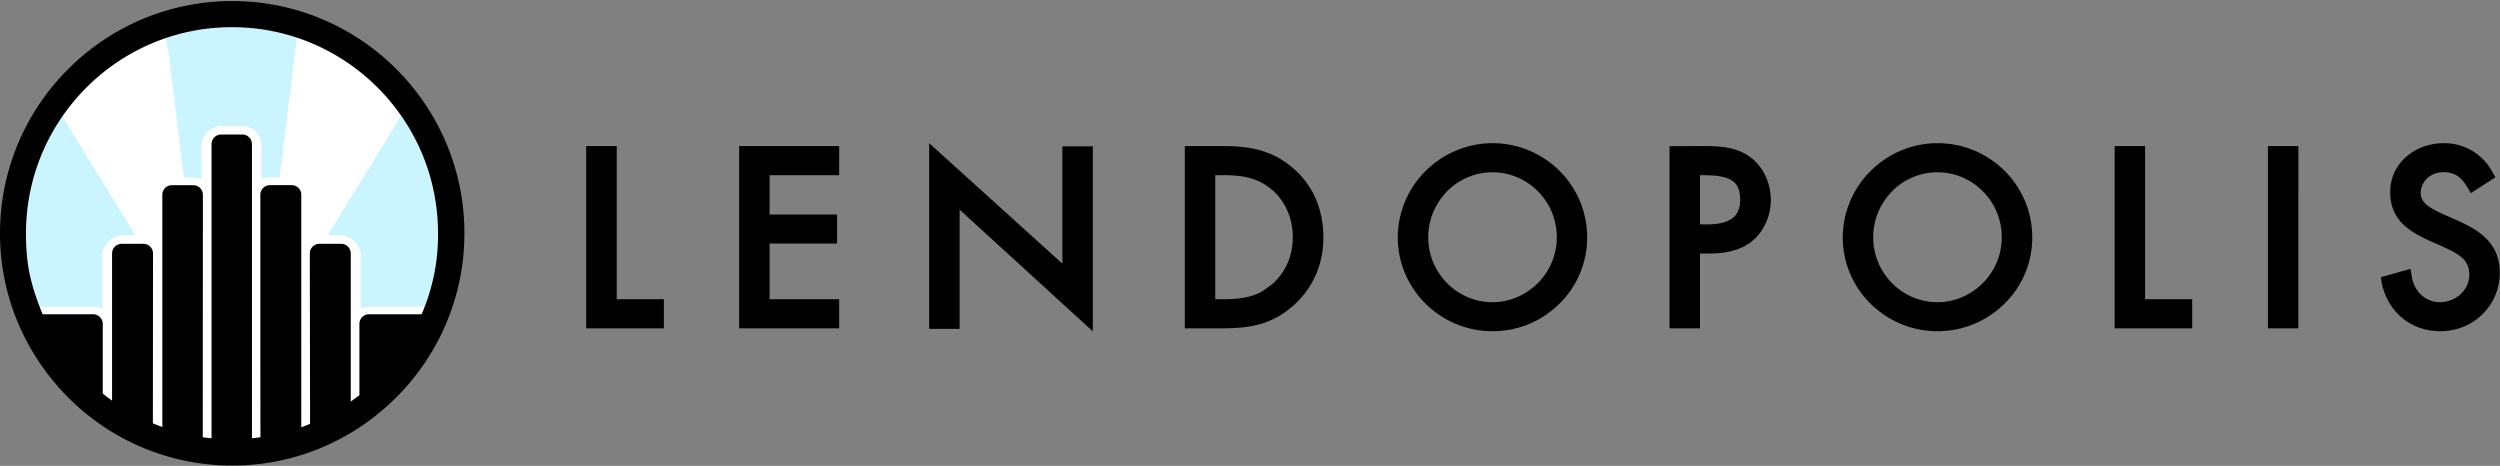 <svg width="161" height="30" xmlns="http://www.w3.org/2000/svg"><rect width="100%" height="100%" fill="#808080" stroke="none"/><title>LENDOPOLIS</title><g fill="none" fill-rule="evenodd"><path d="M96.118 9.22a6.132 6.132 0 0 0-3.98 1.487 6.061 6.061 0 0 0-2.121 4.58c0 3.33 2.738 6.043 6.101 6.043 1.597 0 3.11-.609 4.251-1.716a5.95 5.95 0 0 0 1.842-4.327c.009-3.346-2.73-6.067-6.093-6.067zm2.197 9.591c-.659.423-1.42.651-2.197.651-2.281 0-4.14-1.876-4.14-4.183 0-.921.295-1.8.853-2.535a4.079 4.079 0 0 1 3.287-1.648c2.282 0 4.141 1.876 4.141 4.183a4.186 4.186 0 0 1-1.944 3.532zm14.316-8.755c-.87-.6-1.885-.65-2.94-.65l-2.173.008v11.73h1.96v-4.817h.525c.862 0 1.969-.093 2.848-.812.067-.059.118-.11.177-.16l.026-.025c.625-.626.988-1.522.988-2.46-.008-1.149-.532-2.205-1.411-2.814zm-1.597 4.26c-.304.092-.676.135-1.107.135h-.448v-3.17h.084c1.665 0 2.502.237 2.502 1.556.008.794-.321 1.267-1.031 1.478zm13.74-5.096c-1.487 0-2.923.549-4.047 1.546a6.072 6.072 0 0 0-2.054 4.521c0 3.33 2.738 6.043 6.102 6.043a6.112 6.112 0 0 0 4.183-1.648 5.937 5.937 0 0 0 1.918-4.395c.009-3.346-2.73-6.067-6.101-6.067zm2.198 9.591c-.66.423-1.42.651-2.197.651-2.282 0-4.141-1.876-4.141-4.183 0-.921.296-1.8.853-2.535a4.079 4.079 0 0 1 3.288-1.648c2.281 0 4.14 1.876 4.14 4.183a4.186 4.186 0 0 1-1.943 3.532zm11.172.457V9.406h-1.96v11.738h4.993v-1.876h-3.033zm7.91-9.862v11.738h1.96V9.406h-1.96zm12.067 4.732l-.727-.321c-.853-.389-1.504-.727-1.504-1.386 0-.127.025-.262.076-.414.186-.55.744-.93 1.378-.93.718 0 1.157.288 1.58 1.014l.194.338 1.589-1.022-.338-.583a3.516 3.516 0 0 0-2.992-1.614c-.946 0-1.85.346-2.492.946a2.964 2.964 0 0 0-.955 2.223c0 1.817 1.284 2.552 2.61 3.152l.677.296.05.025c1.09.499 1.758.853 1.758 1.825 0 .71-.456 1.352-1.157 1.631-.237.093-.49.144-.736.144-.845 0-1.546-.575-1.783-1.47-.008-.043-.11-.677-.11-.677l-1.91.533.06.397c.405 1.876 1.884 3.085 3.777 3.085.98 0 1.91-.355 2.611-1.006a3.722 3.722 0 0 0 1.209-2.763c0-2.003-1.479-2.815-2.865-3.423zm-118.403 5.13V9.406H37.75v11.738h5.003v-1.876h-3.034zm7.885-9.862v11.738h6.44v-1.876h-4.48v-3.583h4.344v-1.868h-4.344v-2.535h4.48V9.406h-6.44zm20.814.017v7.554L59.839 9.22v11.957H61.8v-7.673l8.577 7.834V9.423h-1.96zm14.856 1.402c-1.377-1.174-2.805-1.42-4.53-1.42h-2.442v11.739h2.417c1.809 0 3.203-.245 4.589-1.48.118-.1.22-.21.321-.312 1.048-1.082 1.597-2.484 1.597-4.056 0-1.826-.676-3.372-1.952-4.47zm-1.267 7.403c-.178.17-.71.524-.71.524l-.009.009c-.65.363-1.369.507-2.501.507h-.524v-7.986h.524c1.242 0 2.256.169 3.169.972.828.726 1.301 1.825 1.301 3.016.009 1.158-.44 2.206-1.25 2.958z" fill="#000" fill-rule="nonzero"/><circle fill="#FFF" cx="14.966" cy="14.907" r="14.67"/><path d="M4.724 8.654l-.735-1.217s-1.826 2.535-2.257 5.83c-.338 2.62.068 4.818.744 6.49h3.558c.203 0 .397.051.566.136v-3.414c0-.693.566-1.26 1.208-1.327h.913L4.724 8.654zm16.386 6.49h.913c.642.067 1.208.633 1.208 1.326v3.415a1.27 1.27 0 0 1 .566-.136h3.558c.676-1.673 1.082-3.87.744-6.49-.423-3.287-2.257-5.83-2.257-5.83l-.735 1.216-3.997 6.499zM19.014 3.237l.127-.87s-2.096-.66-4.285-.66c-1.918 0-4.166.752-4.166.752l.211 1.31.06.473.878 7.192h.592c.186 0 .372.042.532.118V9.431c0-.693.609-1.318 1.302-1.318h1.369c.693 0 1.217.625 1.217 1.318v2.113c.16-.068.33-.11.515-.11h.642l.896-7.293v-.009l.11-.895z" fill="#CAF4FE" fill-rule="nonzero"/><path d="M14.958.068C6.71.068 0 6.778 0 15.025a14.8 14.8 0 0 0 1.64 6.795 15.174 15.174 0 0 0 4.275 5.112 14.883 14.883 0 0 0 9.034 3.051c3.397 0 6.524-1.14 9.034-3.05a15.093 15.093 0 0 0 4.15-4.851 14.838 14.838 0 0 0 1.774-7.057C29.915 6.777 23.206.068 14.957.068zm12.194 20.171h-3.389a.62.62 0 0 0-.617.617v4.59a9.543 9.543 0 0 1-.557.413v-9.54a.62.62 0 0 0-.617-.618h-1.403a.62.62 0 0 0-.617.617l.017 10.978s-.346.143-.566.22V12.54a.62.62 0 0 0-.617-.617h-1.403a.62.62 0 0 0-.617.617s0 15.6.009 15.617c-.178.025-.364.05-.55.067V9.28a.62.62 0 0 0-.617-.617H14.24a.62.62 0 0 0-.616.617v18.946c-.186-.017-.38-.042-.567-.067l.009-15.617a.62.62 0 0 0-.617-.617H11.07a.62.62 0 0 0-.616.617v14.958c-.229-.085-.609-.237-.609-.237l.009-10.944a.62.62 0 0 0-.617-.617H7.834a.62.62 0 0 0-.617.617V25.8a10.204 10.204 0 0 1-.6-.456v-4.488A.62.62 0 0 0 6 20.24H2.746c-.845-2.053-1.073-3.371-1.073-5.222 0-7.318 5.95-13.268 13.268-13.268 7.318 0 13.267 5.95 13.267 13.268a12.794 12.794 0 0 1-1.056 5.222z" fill="#000" fill-rule="nonzero"/></g></svg>
